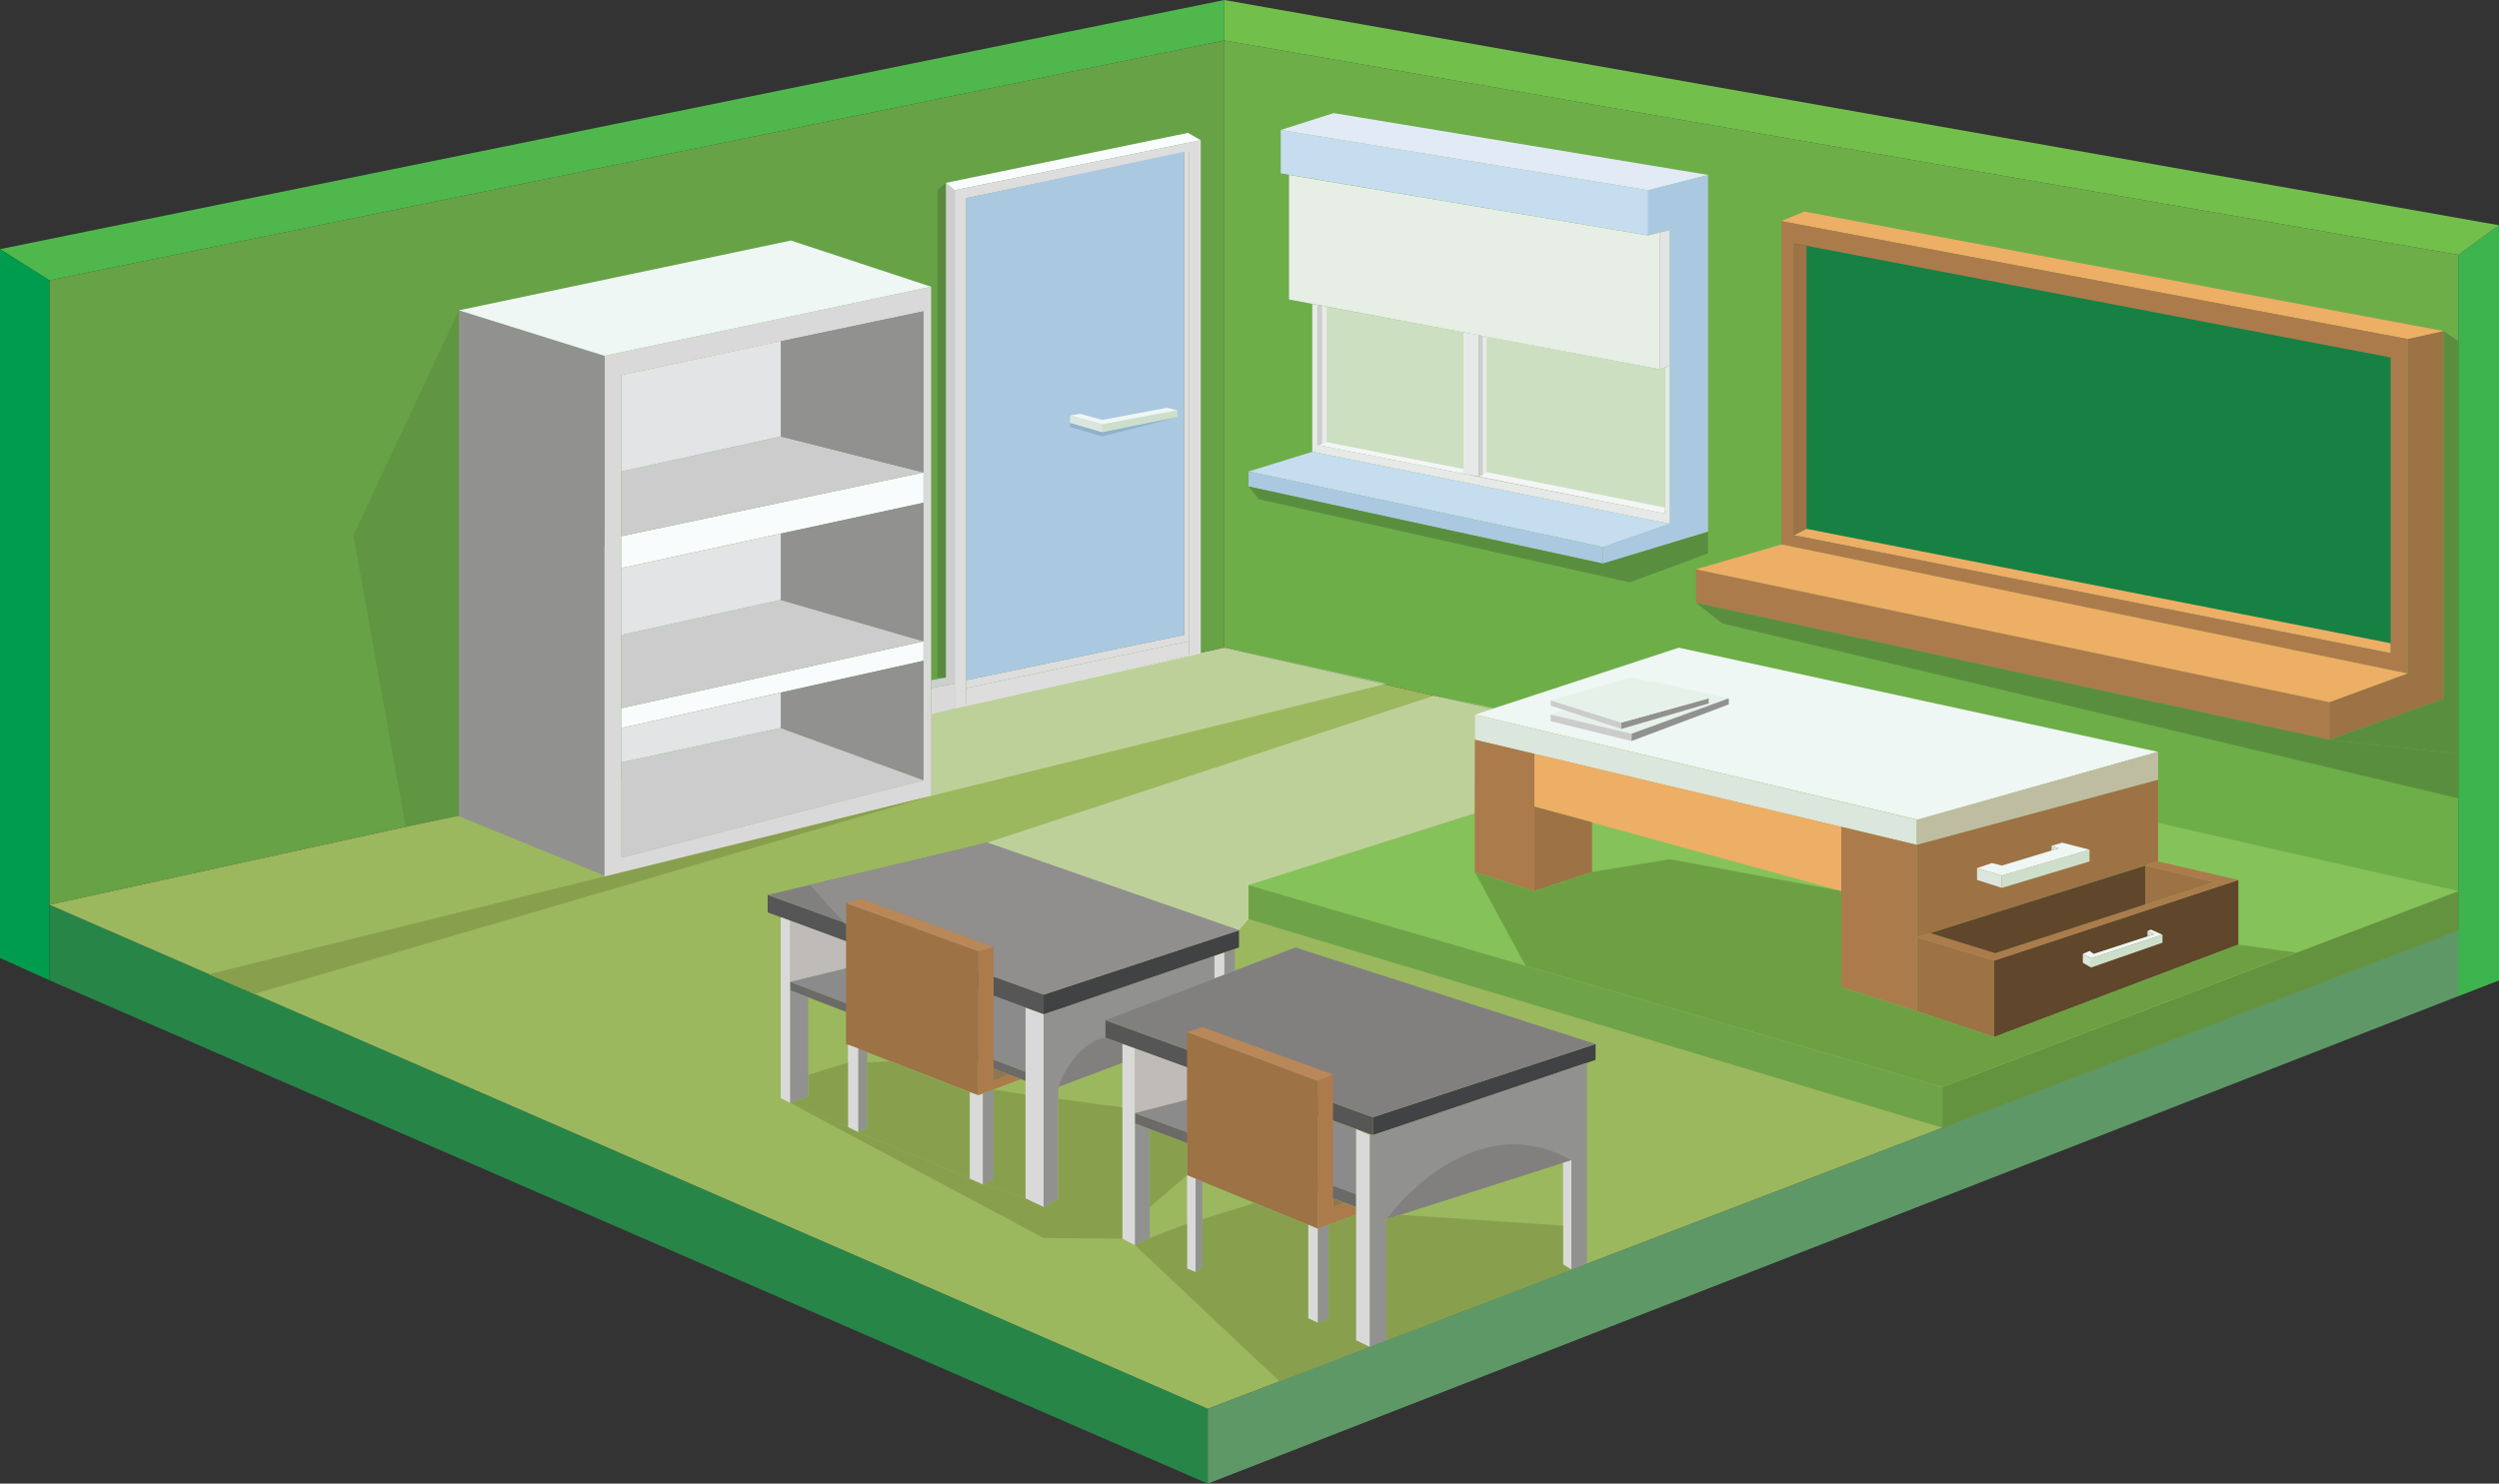 <!-- Generator: Adobe Illustrator 18.0.0, SVG Export Plug-In  -->
<svg version="1.1"
	 xmlns="http://www.w3.org/2000/svg" xmlns:xlink="http://www.w3.org/1999/xlink" xmlns:a="http://ns.adobe.com/AdobeSVGViewerExtensions/3.0/"
	 x="0px" y="0px" width="784.2px" height="465.7px" viewBox="0 0 784.2 465.7" enable-background="new 0 0 784.2 465.7"
	 xml:space="preserve">
<rect x="0" y="0" width="784.2" height="465.7" fill="#333333" stroke="none"/>
<defs>
</defs>
<g>
	<polygon fill="#67A246" points="384.2,12.7 384.2,203.3 15.5,284 15.5,88 	"/>
	<polygon fill="#6EAE48" points="384.2,12.7 384.2,203.3 771.5,292 771.5,80 	"/>
	<polygon fill="#50B74C" points="384.2,12.7 384.2,0 0,78.2 15.5,88 	"/>
	<polygon fill="#009C4D" points="0,78.2 0,300.7 15.5,307.7 15.5,88 	"/>
	<polygon fill="#278547" points="15.5,284 15.5,307.7 379,465.7 379,442.2 	"/>
	<polygon fill="#72BF4C" points="384.2,12.7 384.2,0 784.2,70.7 771.5,80 	"/>
	<polygon fill="#5E9866" points="784.2,70.7 784.2,307.7 379,465.7 379,442.2 771.5,292 771.5,80 	"/>
	<polygon fill="#3CB34D" points="784.2,70.7 771.5,80 771.5,312.6 784.2,307.7 	"/>
	<polygon fill="#9BB85E" points="384.2,203.3 15.5,284 379,442.2 771.5,292 	"/>
	<polygon fill="#6FA349" points="609.5,341.2 391.8,277.8 391.8,288.5 609.5,354 	"/>
	<polygon fill="#64933F" points="609.5,341.2 771.5,279.7 771.5,292 609.5,354 	"/>
	<polygon fill="#85C25A" points="771.5,279.7 547.8,228.9 391.8,277.8 609.5,341.2 	"/>
	<polygon fill="#EEF7F3" points="677.2,236 526.8,203.3 462.8,224.3 601.8,257.3 	"/>
	<polygon fill="#DBE6DD" points="462.8,224.3 462.8,232.2 601.5,265.2 601.5,257.3 	"/>
	<polygon fill="#AC7B4C" points="462.8,232.2 462.8,273.7 481.5,279.7 481.5,236.6 	"/>
	<polygon fill="#EDAE66" points="481.5,236.6 481.5,253.2 577.8,279.7 577.8,259.5 	"/>
	<polygon fill="#AC7B4C" points="601.5,265.2 601.5,317.4 577.8,309.9 577.8,259.5 	"/>
	<polygon fill="#9D7245" points="499.6,258.1 499.6,273.7 481.5,279.7 481.5,253.2 	"/>
	<polygon fill="#BFBDA1" points="601.5,257.3 601.5,265.2 677.2,244.8 677.2,236 	"/>
	<polygon fill="#9D7245" points="677.2,244.8 677.2,270.4 601.5,294.2 601.5,265.2 	"/>
	<polygon fill="#9D7245" points="601.5,294.2 625.8,301.5 625.8,325.5 601.5,317.4 	"/>
	<polygon fill="#60462B" points="625.8,301.5 702.4,276.2 702.4,296.5 625.8,325.5 	"/>
	<polygon fill="#AC7B4C" points="673.2,271.7 694.8,276.9 626.1,299.2 605.7,292.9 601.5,294.2 625.8,301.5 702.4,276.2 
		677.2,270.4 	"/>
	<polygon fill="#9D7245" points="673.2,271.7 673.2,283.9 694.8,276.9 	"/>
	<polygon fill="#60462B" points="673.2,271.7 605.7,292.9 626.1,299.2 673.2,283.9 	"/>
	<polygon fill="#DBE6DD" points="620.4,272.5 620.4,276.2 628.2,278.7 628.2,274.8 	"/>
	<polygon fill="#CDDFCB" points="628.2,274.8 655.7,266.7 655.7,270.4 628.2,278.7 	"/>
	<polygon fill="#EEF7F3" points="620.4,272.5 625.1,270.9 628.2,271.7 646,266.3 643.8,265.5 647.1,264.5 655.7,266.7 628.2,274.8 	
		"/>
	<polygon fill="#D7E4D5" points="643.8,265.5 643.8,267 646,266.3 	"/>
	<polygon fill="#CDDFCB" points="656.2,300.8 656.2,303.7 678.6,295.9 678.6,293.4 	"/>
	<polygon fill="#DBE6DD" points="656.2,300.8 653.6,299.4 653.6,302.2 656.2,303.7 	"/>
	<polygon fill="#EEF7F3" points="653.6,299.4 655.7,298.5 657,299.4 676.1,293.2 673.9,292.2 675,291.8 678.6,293.4 656.2,300.8 	
		"/>
	<polygon fill="#D7E4D5" points="673.9,292.2 673.9,293.9 676.1,293.2 	"/>
	<polygon fill="#AC7B4C" points="532.2,178.7 532.2,189.2 731,232.2 731,220.4 	"/>
	<polygon fill="#9D7245" points="731,220.4 755.5,211.4 755.5,106.4 766.8,103.9 766.8,219.4 731,232.2 	"/>
	<polygon fill="#EDAE66" points="755.5,106.4 559,69.4 566.2,66.4 766.8,103.9 	"/>
	<polygon fill="#AC7B4C" points="559,69.4 559,170.9 755.5,211.4 755.5,106.4 	"/>
	<polygon fill="#168143" points="563,76.4 563,168 750.2,205 750.2,112.2 	"/>
	<polygon fill="#EDAE66" points="559,170.9 532.2,178.7 731,220.4 755.5,211.4 	"/>
	<polygon fill="#9D7245" points="566.9,77.2 566.9,166 563,168 563,76.4 	"/>
	<polygon fill="#EDAE66" points="566.9,166 563,168 750.2,205 750.2,201.9 	"/>
	<polygon fill="#ABC8E1" points="536,54.9 536,166.9 503,176.9 503,171.7 524,164.4 524,72.2 517.2,73.9 517.2,59.7 	"/>
	<polygon fill="#C5DDEF" points="411.8,141.8 391.8,148 503,171.7 524,164.4 	"/>
	<polygon fill="#ABC8E1" points="391.8,148 391.8,152.7 503,176.9 503,171.7 	"/>
	<polygon opacity="0.9" fill="#F4F5F6" points="404.5,54.9 404.5,94 520.8,115.9 520.8,73 517.2,73.9 	"/>
	<polygon fill="#E2E4E6" points="520.8,115.9 524,114.8 524,72.2 520.8,73 	"/>
	<polygon fill="#E7E9E9" points="411.8,141.8 411.8,95.4 413.6,95.7 413.6,139.7 522.4,161.2 522.4,115.4 524,114.8 524,164.4 	"/>
	<polygon fill="#E7E9E9" points="459.2,104.3 459.2,148.7 464.1,149.6 464.1,105.2 	"/>
	<polygon fill="#CFCECE" points="466.5,105.7 466.5,148.2 464.1,149.6 464.1,105.2 	"/>
	<polygon fill="#CFCECE" points="416.3,96.2 416.3,138.8 413.6,139.7 413.6,95.7 	"/>
	<polygon fill="#F4F5F6" points="416.3,138.8 459.2,147.2 459.2,148.7 413.6,139.7 	"/>
	<polygon fill="#F4F5F6" points="466.5,148.2 522.4,159.3 522.4,161.2 464.1,149.6 	"/>
	<polygon opacity="0.7" fill="#F4F5F6" points="414.9,96 414.9,139.2 459.2,148 459.2,104.3 	"/>
	<polygon opacity="0.7" fill="#F4F5F6" points="465.3,105.4 465.3,148.9 522.4,160.2 522.4,115.4 520.8,115.9 	"/>
	<polygon fill="#C5DDEF" points="517.2,73.9 401.9,54.4 401.9,40.8 517.2,59.7 	"/>
	<polygon fill="#E2EAF6" points="401.9,40.8 418.5,35.5 536,54.9 517.2,59.7 	"/>
	<polygon fill="#919190" points="144,146.1 190,166.4 190,275 144,256.2 	"/>
	<path fill="#DAD9D9" d="M189.7,111.7v164l102.5-25.9V90L189.7,111.7z M289.8,244.9L195,269.2V117.7l94.8-20V244.9z"/>
	<polygon fill="#919190" points="189.7,111.7 144,97.4 144,152.4 189.7,171.5 	"/>
	<polygon fill="#EEF7F3" points="144,97.4 248.2,75.5 292.2,90 189.7,111.7 	"/>
	<polygon fill="#CCCCCC" points="195,239.3 245,228.5 289.8,244.9 195,269.2 	"/>
	<polygon fill="#F9FCFD" points="195,228.5 289.8,207.4 289.8,201.3 195,222.3 	"/>
	<polygon fill="#F9FCFD" points="195,178.3 289.8,157.8 289.8,148.3 195,168.3 	"/>
	<polygon fill="#919190" points="245,228.5 245,217.4 289.8,207.4 289.8,244.9 	"/>
	<polygon fill="#E2E4E6" points="245,217.4 245,228.5 195,239.3 195,228.5 	"/>
	<polygon fill="#CCCCCC" points="245,188.3 289.8,201.3 195,222.3 195,199.3 	"/>
	<polygon fill="#919190" points="245,188.3 245,167.5 289.8,157.8 289.8,201.3 	"/>
	<polygon fill="#E2E4E6" points="245,167.5 245,188.3 195,199.3 195,178.3 	"/>
	<polygon fill="#CCCCCC" points="245,137 289.8,148.3 195,168.3 195,148 	"/>
	<polygon fill="#919190" points="245,137 245,107.1 289.8,97.7 289.8,148.3 	"/>
	<polygon fill="#E2E4E6" points="245,107.1 245,137 195,148 195,117.7 	"/>
	<polygon fill="#414243" points="430.8,350.7 430.8,356.3 500.7,332.7 500.7,327.7 	"/>
	<polygon fill="#565656" points="430.8,350.7 346.8,320.2 346.8,325.7 430.8,356.3 	"/>
	<polygon fill="#919190" points="429.8,356.3 429.8,422.8 435.1,420.7 435.1,354.9 430.8,356.3 	"/>
	<polygon fill="#DAD9D9" points="425.5,354.4 425.5,420.7 429.8,422.8 429.8,356.3 	"/>
	<polygon fill="#DAD9D9" points="352.2,327.7 352.2,388.8 356.2,390.9 356.2,329.1 	"/>
	<polygon fill="#6B6A69" points="356.2,349.4 425.5,374.8 425.5,378.9 356.2,352.7 	"/>
	<polygon fill="#919190" points="360.8,354.4 360.8,388.6 356.2,390.9 356.2,352.7 	"/>
	<polygon fill="#BFBBB9" points="356.2,349.4 388.8,341 356.2,329.1 	"/>
	<polygon fill="#919190" points="498,333.6 498,396.6 493.1,398.5 493.1,335.2 	"/>
	<polygon fill="#81807F" points="435.1,354.9 435.1,382.7 493.1,364.2 493.1,335.2 	"/>
	<path fill="#919190" d="M435.1,382.7c0,0,26.1-36.5,58-18.5v-28.9l-58,19.7V382.7z"/>
	<polygon fill="#DAD9D9" points="490.5,365 490.5,396.9 493.1,398.5 493.1,364.2 	"/>
	<polygon fill="#81807F" points="346.8,320.2 406.5,297.4 500.7,327.7 430.8,350.7 	"/>
	<polygon fill="#8B8B8B" points="356.2,349.4 388.8,341 425.5,354.4 425.5,374.8 	"/>
	<polygon fill="#565656" points="240.9,280.9 240.9,286.4 327.5,318.4 327.5,312.2 	"/>
	<polygon fill="#414243" points="327.5,312.2 388.8,292 388.8,297.4 327.5,318.4 	"/>
	<polygon fill="#DAD9D9" points="327.5,318.4 327.5,378.9 321.8,376.2 321.8,316.3 	"/>
	<polygon fill="#919190" points="332.1,316.9 332.1,376.2 327.5,378.9 327.5,318.4 	"/>
	<polygon fill="#DAD9D9" points="248,289 248,346.2 245,344.7 245,287.9 	"/>
	<polygon fill="#6B6A69" points="248,308.2 321.8,336.4 321.8,339.3 248,310.9 	"/>
	<polygon fill="#919190" points="253.6,313.1 253.6,344.2 248,346.2 248,310.9 	"/>
	<polygon fill="#919190" points="387.5,297.9 387.5,304.7 384.2,305.9 384.2,299 	"/>
	<polygon fill="#DAD9D9" points="381,300.1 381,307.1 384.2,305.9 384.2,299 	"/>
	<polygon fill="#81807F" points="332.1,341.2 352.2,333.6 352.2,327.7 346.8,325.7 346.8,320.2 381,307.1 381,300.1 332.1,316.9 	
		"/>
	<path fill="#919190" d="M332.1,341.2c0,0,4.6-13.6,14.7-15.5v-5.5l34.2-13v-7l-48.9,16.8V341.2z"/>
	<polygon fill="#BFBBB9" points="248,308.2 279.4,300.6 248,289 	"/>
	<polygon fill="#8B8B8B" points="279.4,300.6 321.8,316.3 321.8,336.4 248,308.2 	"/>
	<polygon fill="#81807F" points="240.9,280.9 309.8,264.5 388.8,292 327.5,312.2 	"/>
	<polygon fill="#9D7245" points="372.5,324 372.5,368.9 413.5,385.7 413.5,339.3 	"/>
	<polygon fill="#AC7B4C" points="413.5,339.3 418.3,337.3 418.3,378.9 421.9,377.6 425.5,378.9 425.5,381.3 413.5,385.7 	"/>
	<polygon fill="#BA8858" points="418.3,337.3 377.2,322.4 372.5,324 413.5,339.3 	"/>
	<polygon fill="#917551" points="418.3,376.2 418.3,378.9 421.9,377.6 	"/>
	<polygon fill="#919190" points="416.9,384.4 416.9,414.2 413.5,415.2 413.5,385.7 	"/>
	<polygon fill="#DAD9D9" points="410.5,384.4 410.5,413.8 413.5,415.2 413.5,385.7 	"/>
	<polygon fill="#DAD9D9" points="372.5,368.9 372.5,398.2 375.2,399.3 375.2,370 	"/>
	<polygon fill="#919190" points="377.3,370.9 377.3,397.8 375.2,399.3 375.2,370 	"/>
	<polygon fill="#9D7245" points="307,298.6 307,343.8 265.5,327.7 265.5,283.5 	"/>
	<polygon fill="#AC7B4C" points="307,343.8 320.4,338.7 316.7,337.3 311.8,339.3 311.8,297.2 307,298.6 	"/>
	<polygon fill="#BA8858" points="311.8,297.2 269.8,281.9 265.5,283.5 307,298.6 	"/>
	<polygon fill="#917551" points="311.8,339.3 316.7,337.3 311.8,335.5 	"/>
	<polygon fill="#919190" points="311.8,342 311.8,370 308.4,371.8 308.4,343.3 	"/>
	<polygon fill="#DAD9D9" points="308.4,343.3 307,343.8 304.3,342.8 304.3,370 308.4,371.8 	"/>
	<polygon fill="#919190" points="269.3,329.1 269.3,355.4 272.1,354 272.1,330.2 	"/>
	<polygon fill="#DAD9D9" points="266.1,327.9 266.1,353.8 269.3,355.4 269.3,329.1 	"/>
	<polygon fill="#CFCECE" points="296.8,57.4 296.8,212.7 292.2,213.5 292.2,216 299.6,214.6 299.6,59.7 	"/>
	<polygon fill="#F9FCFD" points="299.6,59.7 376.8,44 372.8,41.7 296.8,57.4 	"/>
	<path fill="#DEDDDD" d="M299.6,59.7v162.7l77.2-17.3V44L299.6,59.7z M373.1,205.7L303.2,221V62.2l69.9-14.6V205.7z"/>
	<polygon fill="#DEDDDD" points="303.2,216 373.1,201.3 373.1,205.7 303.2,221.5 	"/>
	<polygon fill="#DEDDDD" points="303.2,213.5 371.6,199.3 371.6,47.6 373.1,47.6 373.1,201.3 303.2,216 	"/>
	<polygon fill="#ABC8E1" points="371.6,47.6 371.6,199.3 303.2,213.5 303.2,62.2 	"/>
	<polygon fill="#CDDFCB" points="369.5,128.8 369.5,130.9 345.9,135.7 345.9,133.2 	"/>
	<polygon fill="#DBE6DD" points="345.9,133.2 335.8,130.4 335.8,132.8 345.9,135.7 	"/>
	<polygon fill="#EEF7F3" points="335.8,130.4 339,129.9 345.9,131.8 366.2,128 369.5,128.8 345.9,133.2 	"/>
	<polygon fill="#DAD9D9" points="299.6,214.6 299.6,222.3 292.2,224.3 292.2,216 	"/>
	<polygon fill="#E6F1EA" points="486.6,224.3 518.2,213.8 542.5,219.2 512,230.3 	"/>
	<polygon fill="#CCCCCC" points="512,230.3 512,232.6 486.6,226.4 486.6,224.3 	"/>
	<polygon fill="#919190" points="512,230.3 542.5,219.2 542.5,221.1 512,232.6 	"/>
	<polygon fill="#CCCCCC" points="508.8,228.8 508.8,226.8 486.6,219.8 486.6,221.5 	"/>
	<polygon fill="#919190" points="508.8,226.8 536.2,219.2 536.2,220.8 508.8,228.8 	"/>
	<polygon fill="#E6F1EA" points="536.2,219.2 508.8,226.8 486.6,219.8 512.4,212.6 	"/>
	<polygon opacity="0.4" fill="#F4F5F6" points="468.9,222.3 462.8,224.3 462.8,232.2 462.7,255.3 391.8,277.8 391.8,288.5 
		388.8,292 309.8,264.5 449.9,218.4 	"/>
	<polygon opacity="0.4" fill="#F4F5F6" points="435.1,214.6 384.2,203.3 376.8,205 373.1,205.7 303.2,221.5 299.6,222.3 
		292.2,224.3 292.2,249.8 	"/>
	<polygon fill="#908F8E" points="309.8,264.5 254.2,277.8 265.5,290.3 265.5,283.5 269.8,281.9 311.8,297.2 311.8,306.5 
		327.5,312.2 388.8,292 	"/>
	<polygon fill="#6DA043" points="462.8,273.7 478.7,303.1 609.5,341.2 720.6,299 702.4,296.5 625.8,325.5 601.5,317.4 577.8,309.9 
		577.8,279.7 524,269.7 499.6,273.7 481.5,279.7 	"/>
	<polygon fill="#5A8E3F" points="731,232.2 771.5,236.6 771.5,107.1 766.8,103.9 766.8,219.4 	"/>
	<polygon fill="#88A04D" points="292.2,249.8 79.8,312 65.5,305.8 	"/>
	<polygon fill="#88A04D" points="360.8,388.6 372.5,384.1 372.5,398.2 375.2,399.3 377.3,397.8 377.3,382.7 393.7,377.6 
		410.5,384.4 410.5,413.8 413.5,415.2 416.9,414.2 416.9,384.4 425.5,381.3 425.5,420.7 429.8,422.8 401.5,433.6 356.2,390.9 	"/>
	<polygon fill="#88A04D" points="435.1,420.7 493.1,398.5 490.5,396.9 490.5,384.7 439.2,381.3 435.1,382.7 	"/>
	<polygon fill="#88A04D" points="248,346.2 253.6,344.2 253.6,337.4 266.1,333.5 266.1,353.8 	"/>
	<polygon fill="#88A04D" points="269.3,355.4 272.1,354 272.1,333.5 279.4,333.1 304.3,342.8 304.3,370 	"/>
	<polygon fill="#88A04D" points="311.8,342 321.8,343.6 321.8,376.2 308.4,371.8 311.8,370 	"/>
	<polygon fill="#88A04D" points="327.5,378.9 352.2,378.9 352.2,347.6 332.1,344.9 332.1,376.2 	"/>
	<polygon fill="#88A04D" points="360.8,378.9 372.5,368.9 372.5,358.8 360.8,354.4 	"/>
	<polygon fill="#88A04D" points="248,346.2 327.5,388.6 352.2,388.8 352.2,378.9 327.5,378.9 321.8,376.2 308.4,371.8 304.3,370 
		269.3,355.4 266.1,353.8 	"/>
	<polygon opacity="0.49" fill="#58893D" points="144,97.4 144,256.2 127.3,259.5 110.9,168 	"/>
	<polygon fill="#58893D" points="296.8,57.4 294.2,59.7 294.2,212.6 296.8,212.7 	"/>
	<polygon fill="#5A8E3F" points="391.8,152.7 503,176.9 536,166.9 536,173.7 511.4,182.8 395,156.7 	"/>
	<polygon fill="#5A8E3F" points="532.2,189.2 540.5,195.7 771.5,250.6 771.5,236.6 731,232.2 	"/>
	<polygon fill="#91B1C9" points="369.5,130.9 345.9,137 335.8,134 335.8,132.8 345.9,135.7 	"/>
</g>
</svg>
